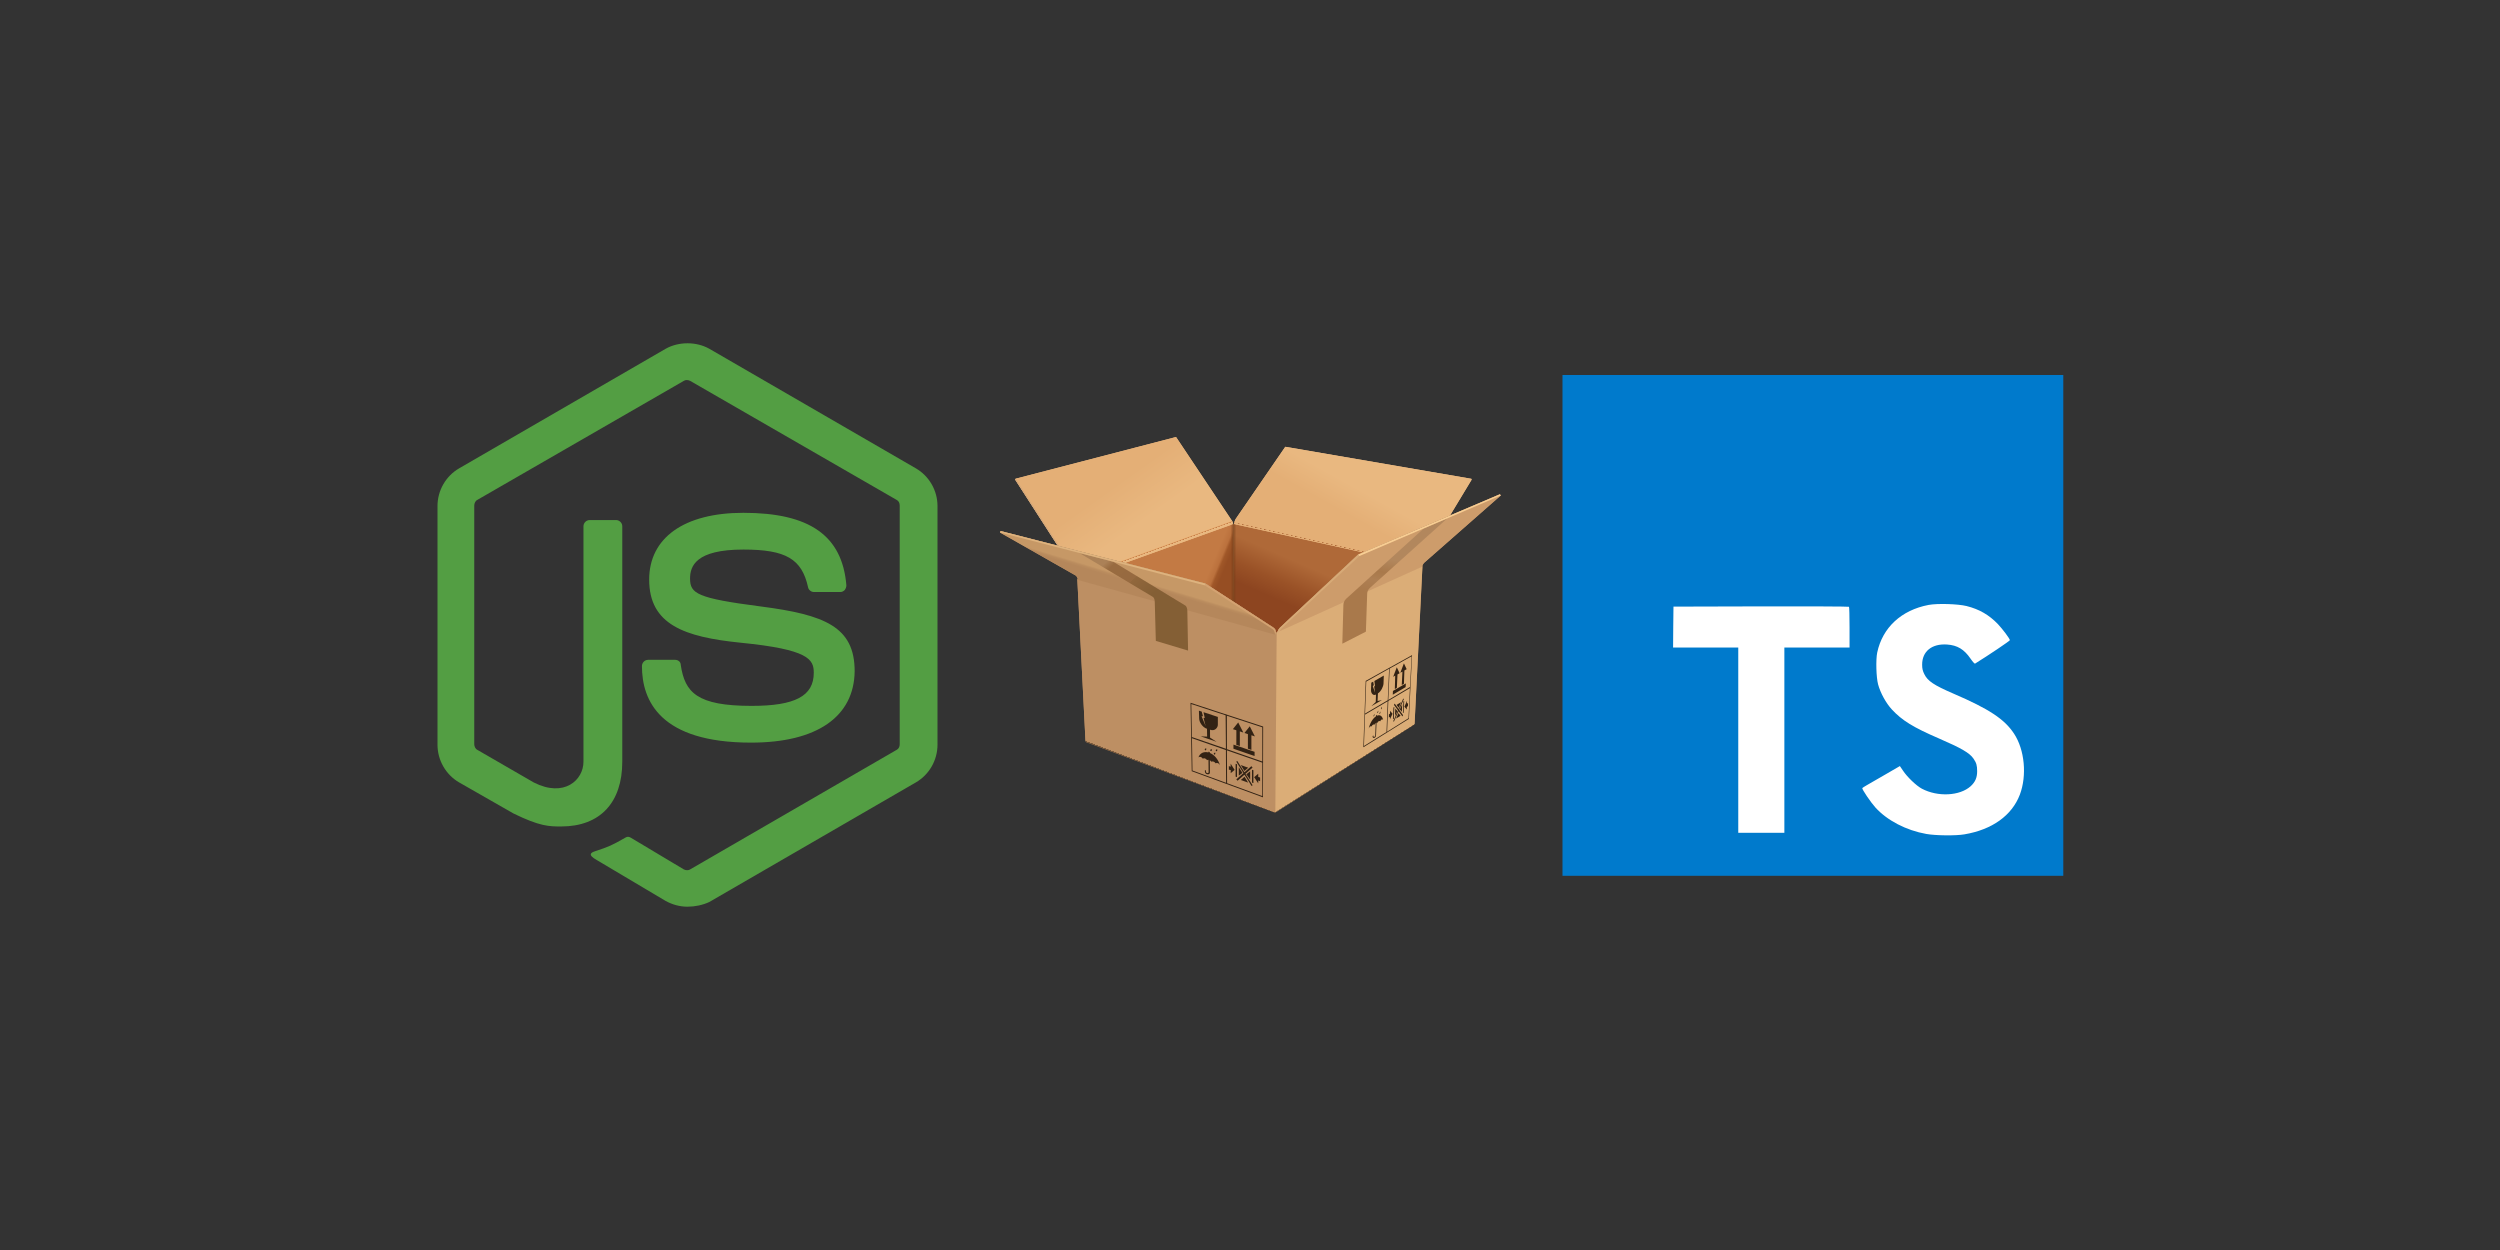 <?xml version="1.0" encoding="UTF-8" standalone="no"?>
<!-- Created with Inkscape (http://www.inkscape.org/) -->

<svg
   width="1280"
   height="640"
   viewBox="0 0 338.667 169.333"
   version="1.1"
   id="svg5"
   inkscape:version="1.1.1 (3bf5ae0d25, 2021-09-20)"
   sodipodi:docname="nodejs-parcel-typescript-1280x640.svg"
   xmlns:inkscape="http://www.inkscape.org/namespaces/inkscape"
   xmlns:sodipodi="http://sodipodi.sourceforge.net/DTD/sodipodi-0.dtd"
   xmlns="http://www.w3.org/2000/svg"
   xmlns:svg="http://www.w3.org/2000/svg">
  <rect x="0" y="0" width="338.667" height="169.333" fill="#333333" stroke="none"/>
  <sodipodi:namedview
     id="namedview7"
     pagecolor="#ffffff"
     bordercolor="#666666"
     borderopacity="1.0"
     inkscape:pageshadow="2"
     inkscape:pageopacity="0.0"
     inkscape:pagecheckerboard="0"
     inkscape:document-units="mm"
     showgrid="false"
     units="px"
     lock-margins="true"
     fit-margin-top="32"
     fit-margin-left="32"
     fit-margin-right="32"
     fit-margin-bottom="32"
     inkscape:zoom="0.64052329"
     inkscape:cx="1112.3717"
     inkscape:cy="228.71924"
     inkscape:window-width="1536"
     inkscape:window-height="953"
     inkscape:window-x="-8"
     inkscape:window-y="-8"
     inkscape:window-maximized="1"
     inkscape:current-layer="layer1"
     width="1280px" />
  <defs
     id="defs2">
    <linearGradient
       x1="140.762"
       y1="211.397"
       x2="141.275"
       y2="211.918"
       id="linearGradient-1"
       gradientTransform="scale(1.248,0.801)"
       gradientUnits="userSpaceOnUse">
      <stop
         stop-color="#000000"
         offset="0%"
         id="stop21" />
      <stop
         stop-color="#000000"
         stop-opacity="0"
         offset="100%"
         id="stop23" />
    </linearGradient>
    <linearGradient
       x1="57.205"
       y1="281.654"
       x2="57.085"
       y2="281.777"
       id="linearGradient-2"
       gradientTransform="scale(1.618,0.618)"
       gradientUnits="userSpaceOnUse">
      <stop
         stop-color="#000000"
         offset="0%"
         id="stop26" />
      <stop
         stop-color="#000000"
         stop-opacity="0"
         offset="100%"
         id="stop28" />
    </linearGradient>
    <linearGradient
       x1="92.793"
       y1="74.087"
       x2="98.576"
       y2="75.815"
       id="linearGradient-3"
       gradientTransform="scale(1.178,0.849)"
       gradientUnits="userSpaceOnUse">
      <stop
         stop-color="#C37A44"
         offset="0%"
         id="stop31" />
      <stop
         stop-color="#BB713D"
         offset="44.42%"
         id="stop33" />
      <stop
         stop-color="#A05728"
         offset="64.06%"
         id="stop35" />
      <stop
         stop-color="#964E23"
         offset="100%"
         id="stop37" />
    </linearGradient>
    <linearGradient
       x1="59.621"
       y1="51.936"
       x2="40.914"
       y2="36.77"
       id="linearGradient-4"
       gradientTransform="scale(1.316,0.76)"
       gradientUnits="userSpaceOnUse">
      <stop
         stop-color="#E9B880"
         offset="0%"
         id="stop40" />
      <stop
         stop-color="#E4AF76"
         offset="100%"
         id="stop42" />
    </linearGradient>
    <linearGradient
       x1="55.719"
       y1="86.93"
       x2="55.069"
       y2="86.239"
       id="linearGradient-5"
       gradientTransform="scale(1.61,0.621)"
       gradientUnits="userSpaceOnUse">
      <stop
         stop-color="#C37A45"
         stop-opacity="0"
         offset="0%"
         id="stop45" />
      <stop
         stop-color="#C37A45"
         offset="13.34%"
         id="stop47" />
      <stop
         stop-color="#D08D55"
         offset="29.45%"
         id="stop49" />
      <stop
         stop-color="#DEA167"
         offset="50.21%"
         id="stop51" />
      <stop
         stop-color="#E8AF73"
         offset="69.66%"
         id="stop53" />
      <stop
         stop-color="#ECB477"
         offset="86.31%"
         id="stop55" />
      <stop
         stop-color="#ECB477"
         stop-opacity="0"
         offset="100%"
         id="stop57" />
    </linearGradient>
    <linearGradient
       x1="138.288"
       y1="65.814"
       x2="123.019"
       y2="95.343"
       id="linearGradient-6"
       gradientTransform="scale(1.09,0.917)"
       gradientUnits="userSpaceOnUse">
      <stop
         stop-color="#AF6938"
         offset="8.81%"
         id="stop60" />
      <stop
         stop-color="#9A5227"
         offset="48.29%"
         id="stop62" />
      <stop
         stop-color="#8D4520"
         offset="77.92%"
         id="stop64" />
    </linearGradient>
    <linearGradient
       x1="113.117"
       y1="53.892"
       x2="125.612"
       y2="43.903"
       id="linearGradient-7"
       gradientTransform="scale(1.5,0.667)"
       gradientUnits="userSpaceOnUse">
      <stop
         stop-color="#E4AF76"
         offset="3.27%"
         id="stop67" />
      <stop
         stop-color="#E9B880"
         offset="100%"
         id="stop69" />
    </linearGradient>
    <linearGradient
       x1="79.652"
       y1="99.804"
       x2="80.034"
       y2="99.351"
       id="linearGradient-8"
       gradientTransform="scale(1.936,0.517)"
       gradientUnits="userSpaceOnUse">
      <stop
         stop-color="#AF6A38"
         stop-opacity="0"
         offset="0%"
         id="stop72" />
      <stop
         stop-color="#AF6A38"
         offset="8.6%"
         id="stop74" />
      <stop
         stop-color="#B87542"
         offset="19.77%"
         id="stop76" />
      <stop
         stop-color="#D59C66"
         offset="58.28%"
         id="stop78" />
      <stop
         stop-color="#E4AF76"
         offset="77.71%"
         id="stop80" />
      <stop
         stop-color="#E4AF76"
         stop-opacity="0"
         offset="92.39%"
         id="stop82" />
    </linearGradient>
    <linearGradient
       x1="407.956"
       y1="18.765"
       x2="417.987"
       y2="18.765"
       id="linearGradient-9"
       gradientTransform="scale(0.289,3.459)"
       gradientUnits="userSpaceOnUse">
      <stop
         stop-color="#743F1A"
         stop-opacity="0"
         offset="0%"
         id="stop85" />
      <stop
         stop-color="#743F1A"
         stop-opacity="0.887"
         offset="49.29%"
         id="stop87" />
      <stop
         stop-color="#743F1A"
         stop-opacity="0.9"
         offset="50%"
         id="stop89" />
      <stop
         stop-color="#743F1A"
         stop-opacity="0.847"
         offset="52.97%"
         id="stop91" />
      <stop
         stop-color="#743F1A"
         stop-opacity="0"
         offset="100%"
         id="stop93" />
    </linearGradient>
    <linearGradient
       x1="56.655"
       y1="282.344"
       x2="56.713"
       y2="282.286"
       id="linearGradient-10"
       gradientTransform="scale(1.626,0.615)"
       gradientUnits="userSpaceOnUse">
      <stop
         stop-color="#322214"
         offset="0%"
         id="stop96" />
      <stop
         stop-color="#322314"
         stop-opacity="0.989"
         offset="23.97%"
         id="stop98" />
      <stop
         stop-color="#322214"
         stop-opacity="0"
         offset="100%"
         id="stop100" />
    </linearGradient>
    <linearGradient
       x1="44.475"
       y1="120.277"
       x2="42.168"
       y2="123.162"
       id="linearGradient-11"
       gradientTransform="scale(1.634,0.612)"
       gradientUnits="userSpaceOnUse">
      <stop
         stop-color="#C69866"
         offset="4.76%"
         id="stop103" />
      <stop
         stop-color="#BA8C5E"
         offset="41.56%"
         id="stop105" />
      <stop
         stop-color="#B5875B"
         offset="81.35%"
         id="stop107" />
    </linearGradient>
    <linearGradient
       x1="71.636"
       y1="87.235"
       x2="51.605"
       y2="67.267"
       id="linearGradient-12"
       gradientTransform="scale(1.055,0.947)"
       gradientUnits="userSpaceOnUse">
      <stop
         stop-color="#845F35"
         offset="0%"
         id="stop110" />
      <stop
         stop-color="#91673C"
         offset="43.11%"
         id="stop112" />
      <stop
         stop-color="#976A40"
         offset="44.07%"
         id="stop114" />
      <stop
         stop-color="#986B40"
         offset="87.37%"
         id="stop116" />
      <stop
         stop-color="#AB8157"
         offset="100%"
         id="stop118" />
    </linearGradient>
    <linearGradient
       x1="141.054"
       y1="211.43"
       x2="141.116"
       y2="211.493"
       id="linearGradient-13"
       gradientTransform="scale(1.25,0.8)"
       gradientUnits="userSpaceOnUse">
      <stop
         stop-color="#322214"
         stop-opacity="0"
         offset="0%"
         id="stop121" />
      <stop
         stop-color="#322214"
         offset="100%"
         id="stop123" />
    </linearGradient>
    <linearGradient
       x1="217.939"
       y1="74.773"
       x2="220.763"
       y2="57.73"
       id="linearGradient-14"
       gradientTransform="scale(0.915,1.092)"
       gradientUnits="userSpaceOnUse">
      <stop
         stop-color="#A9794B"
         offset="0%"
         id="stop126" />
      <stop
         stop-color="#AE7F53"
         offset="38.57%"
         id="stop128" />
      <stop
         stop-color="#AC7D50"
         offset="45.57%"
         id="stop130" />
      <stop
         stop-color="#A9794B"
         offset="62.36%"
         id="stop132" />
      <stop
         stop-color="#B2875D"
         offset="100%"
         id="stop134" />
    </linearGradient>
  </defs>
  <g
     inkscape:label="Layer 1"
     inkscape:groupmode="layer"
     id="layer1"
     transform="translate(-29.967,-58.372)">
    <path
       d="m 123.1,181.2 c -1.052,0 -2.033,-0.28 -2.945,-0.771 l -9.326,-5.539 c -1.402,-0.771 -0.701,-1.052 -0.28,-1.192 1.893,-0.631 2.244,-0.771 4.207,-1.893 0.21,-0.14 0.491,-0.07 0.701,0.07 l 7.152,4.277 c 0.28,0.14 0.631,0.14 0.841,0 l 27.977,-16.197 c 0.28,-0.14 0.421,-0.421 0.421,-0.771 v -32.324 c 0,-0.351 -0.14,-0.631 -0.421,-0.771 L 123.451,109.961 c -0.28,-0.14 -0.631,-0.14 -0.841,0 l -27.977,16.127 c -0.28,0.14 -0.421,0.491 -0.421,0.771 v 32.324 c 0,0.28 0.14,0.631 0.421,0.771 l 7.643,4.417 c 4.137,2.104 6.731,-0.351 6.731,-2.805 v -31.903 c 0,-0.421 0.351,-0.841 0.841,-0.841 h 3.576 c 0.421,0 0.841,0.351 0.841,0.841 v 31.903 c 0,5.539 -3.015,8.765 -8.274,8.765 -1.613,0 -2.875,0 -6.451,-1.753 l -7.362,-4.207 c -1.823,-1.052 -2.945,-3.015 -2.945,-5.119 v -32.324 c 0,-2.104 1.122,-4.067 2.945,-5.119 l 27.977,-16.197 c 1.753,-0.982 4.137,-0.982 5.89,0 l 27.977,16.197 c 1.823,1.052 2.945,3.015 2.945,5.119 v 32.324 c 0,2.104 -1.122,4.067 -2.945,5.119 l -27.977,16.197 c -0.912,0.421 -1.963,0.631 -2.945,0.631 z m 8.624,-22.227 c -12.271,0 -14.795,-5.609 -14.795,-10.377 0,-0.421 0.351,-0.841 0.841,-0.841 h 3.646 c 0.421,0 0.771,0.28 0.771,0.701 0.561,3.716 2.174,5.539 9.606,5.539 5.89,0 8.414,-1.332 8.414,-4.488 0,-1.823 -0.701,-3.155 -9.887,-4.067 -7.643,-0.771 -12.411,-2.454 -12.411,-8.554 0,-5.679 4.768,-9.045 12.761,-9.045 8.975,0 13.392,3.085 13.953,9.816 0,0.21 -0.07,0.421 -0.21,0.631 -0.14,0.14 -0.351,0.28 -0.561,0.28 h -3.646 c -0.351,0 -0.701,-0.28 -0.771,-0.631 -0.841,-3.856 -3.015,-5.119 -8.765,-5.119 -6.451,0 -7.222,2.244 -7.222,3.927 0,2.033 0.912,2.664 9.606,3.786 8.624,1.122 12.691,2.735 12.691,8.765 -0.07,6.17 -5.119,9.676 -14.023,9.676 z"
       fill="#539e43"
       id="path9"
       style="stroke-width:0.265" />
    <g
       id="g191"
       transform="matrix(0.265,0,0,0.265,165.433,117.573)">
      <path
         d="m 140.515,191.333 70.257,-44.428 c 0.26,-0.16 0.6,-0.09 0.76,0.17 0.16,0.26 0.09,0.6 -0.17,0.76 l -70.487,44.568 c -0.09,0.06 -0.19,0.09 -0.29,0.09 z"
         fill="url(#linearGradient-1)"
         id="path139"
         style="fill:url(#linearGradient-1)" />
      <path
         d="m 140.585,192.493 c -0.06,0 -0.13,-0.01 -0.19,-0.03 L 44.608,156.764 c -0.29,-0.11 -0.43,-0.42 -0.32,-0.71 0.11,-0.29 0.42,-0.43 0.71,-0.32 l 95.536,35.599 z"
         fill="url(#linearGradient-2)"
         id="path141"
         style="fill:url(#linearGradient-2)" />
      <path
         d="m 241.101,21.81 -11.06,18.309 -44.428,18.889 -2.47,1.05 -39.928,37.339 c -0.77,0.77 -1.29,1.87 -1.38,2.48 -0.04,0.21 -0.22,0.12 -0.39,0.11 -0.18,-0.01 -0.43,0.06 -0.45,-0.16 -0.02,-0.8 -0.11,-1.69 -1.4,-2.49 L 119.585,84.377 v 0 L 104.996,74.918 63.898,64.378 29.499,55.558 7.71,21.71 l 0.33,-0.38 0.02,-0.03 L 89.857,0.04 c 0.12,-0.04 0.14,-0.02 0.19,0.05 l 27.899,41.788 0.55,0.82 c 0.6,0.88 0.66,1.42 0.66,1.81 h 0.51 c 0,-0.03 0,-0.06 0,-0.09 0,-0.04 0,-0.09 0.01,-0.14 0,-0.03 0.01,-0.06 0.01,-0.1 0.01,-0.04 0.01,-0.08 0.02,-0.12 0.01,-0.04 0.01,-0.08 0.02,-0.13 0.03,-0.14 0.07,-0.3 0.11,-0.46 0.01,-0.05 0.03,-0.1 0.04,-0.14 0.05,-0.16 0.1,-0.33 0.16,-0.49 0.03,-0.06 0.05,-0.13 0.08,-0.19 0.08,-0.2 0.16,-0.38 0.25,-0.54 0.08,-0.16 0.16,-0.29 0.24,-0.4 l 25.149,-36.579 c 0.06,-0.09 0.09,-0.13 0.22,-0.11 l 94.966,16.339 z"
         fill="#e8b67f"
         id="path143" />
      <polygon
         fill="url(#linearGradient-3)"
         points="119.575,84.367 104.996,74.918 63.898,64.378 119.155,44.509 119.305,44.219 119.305,44.509 119.585,84.367 "
         id="polygon145"
         style="fill:url(#linearGradient-3)" />
      <path
         d="M 119.155,44.509 63.898,64.368 58.918,63.088 29.499,55.538 7.71,21.69 8.06,21.28 89.857,0.02 C 89.976,-0.02 89.996,0 90.046,0.07 l 27.899,41.788 0.55,0.82 c 0.6,0.9 0.66,1.44 0.66,1.83 z"
         fill="url(#linearGradient-4)"
         id="path147"
         style="fill:url(#linearGradient-4)" />
      <path
         d="m 119.35,46.619 -52.248,18.779 -8.15,-2.09 59.028,-21.219 0.55,0.82 c 0.6,0.88 0.66,1.42 0.66,1.81 h 0.15 z"
         fill="url(#linearGradient-5)"
         id="path149"
         style="fill:url(#linearGradient-5)" />
      <polygon
         fill="#d2a679"
         points="8.05,21.32 30.249,55.738 29.509,55.548 7.72,21.7 "
         id="polygon151" />
      <path
         d="m 185.613,59.008 -2.47,1.05 -39.928,37.339 c -0.77,0.77 -1.29,1.87 -1.38,2.48 -0.04,0.21 -0.22,0.12 -0.39,0.11 -0.18,-0.01 -0.43,0.06 -0.45,-0.16 -0.02,-0.8 -0.11,-1.69 -1.4,-2.49 l -20.009,-12.969 -0.27,-39.848 v -0.29 l 0.37,0.29 z"
         fill="url(#linearGradient-6)"
         id="path153"
         style="fill:url(#linearGradient-6)" />
      <path
         d="m 241.101,21.81 -11.06,18.309 -40.438,17.189 -3.98,1.69 -65.947,-14.489 c -0.04,-0.51 0.31,-1.67 0.69,-2.41 0.08,-0.16 0.16,-0.29 0.24,-0.4 L 145.754,5.12 c 0.06,-0.09 0.09,-0.13 0.22,-0.11 l 94.966,16.339 z"
         fill="url(#linearGradient-7)"
         id="path155"
         style="fill:url(#linearGradient-7)" />
      <path
         d="m 189.603,57.308 -6.45,2.74 -0.83,0.8 -63.018,-13.929 0.29,-2.42 h 0.08 c -0.04,-0.51 0.31,-1.67 0.69,-2.41 z"
         fill="url(#linearGradient-8)"
         id="path157"
         style="fill:url(#linearGradient-8)" />
      <polygon
         fill="url(#linearGradient-9)"
         opacity="0.75"
         points="119.665,44.509 121.055,44.809 121.055,85.317 119.585,84.367 119.575,84.367 117.645,83.107 117.645,45.049 119.155,44.509 "
         id="polygon159"
         style="fill:url(#linearGradient-9)" />
      <path
         d="M 140.195,191.843 44.328,156.074 c -0.54,-0.23 -0.62,-0.74 -0.65,-1.37 0,0 -4.12,-81.697 -4.13,-81.707 -0.01,-0.21 0.25,-0.34 0.23,-0.47 -0.07,-0.31 -0.66,-1.48 -0.85,-1.6 L 0,48.809 0.33,48.059 104.996,74.918 139.585,97.327 c 1.29,0.8 1.39,1.69 1.4,2.49 0.01,0.22 0.27,0.15 0.45,0.16 0.18,0.01 0.35,0.1 0.39,-0.11 0.09,-0.61 0.61,-1.71 1.38,-2.47 l 39.928,-37.339 72.407,-30.779 0.44,0.61 -39.088,34.349 c -0.76,0.76 -1.11,1.69 -0.96,2.07 l -4,80.067 c -0.06,0.51 -0.3,0.66 -0.81,1.01 l -70.077,44.358 c -0.28,0.18 -0.58,0.23 -0.85,0.1 z"
         fill="#bf9064"
         id="path161" />
      <path
         d="m 141.435,99.977 -0.69,91.906 c -0.19,0.05 -0.38,0.04 -0.56,-0.04 L 44.318,156.084 c -0.54,-0.23 -0.62,-0.75 -0.65,-1.37 0,0 -4.13,-81.697 -4.13,-81.707 v -0.02 c 0,-0.02 0,-0.04 0.01,-0.06 0,-0.02 0.01,-0.03 0.02,-0.04 0.01,-0.02 0.02,-0.03 0.03,-0.05 0.01,-0.02 0.02,-0.03 0.03,-0.05 0.04,-0.06 0.1,-0.12 0.12,-0.17 0.01,-0.01 0.01,-0.02 0.01,-0.03 0,0 0,0 0,-0.01 L 140.995,99.857 c 0.04,0.18 0.28,0.11 0.44,0.12 z"
         fill="#bd8f63"
         id="path163" />
      <path
         d="m 140.755,191.613 v 0.26 c -0.19,0.05 -0.38,0.04 -0.56,-0.04 L 44.328,156.074 c -0.38,-0.16 -0.53,-0.47 -0.6,-0.85 z"
         fill="url(#linearGradient-10)"
         opacity="0.54"
         id="path165"
         style="fill:url(#linearGradient-10)" />
      <path
         d="m 97.406,135.865 37.119,12.14 -0.09,36.199 -36.429,-13.379 z m 18.599,24.319 0.09,16.769 17.978,6.605 0.001,-17.094 z m 5.312,5.418 3.633,5.782 3.559,-3.118 0.619,0.707 -3.672,3.217 3.681,5.858 -0.533,0.335 -3.628,-5.773 -3.542,3.104 -0.619,-0.707 3.655,-3.203 -3.687,-5.867 z m 10.698,6.512 v 1.65 l 0.95,0.31 v 1.86 l -0.95,-0.38 v 1.5 l -2.08,-3.16 z m -3.2,-2.01 0.73,0.23 v 6.59 l -0.73,-0.26 z m -30.679,-16.129 0.27,16.509 17.179,6.28 -0.1,-16.729 z m 26.859,19.679 1.88,3.03 -3.75,-1.36 z m 2.9,-2.78 v 4.3 l -1.95,-2.75 z m -7.44,-3.83 0.72,0.24 v 6.58 l -0.72,-0.25 z m 1.62,1.77 1.86,2.87 -1.86,1.43 z m -15.539,-7.97 0.71,0.23 0.002,0.422 c 2.113,0.85 4.201,2.97 5.208,6.267 -0.66,-1.11 -1.24,-1.32 -2.27,-0.97 -0.38,-0.79 -1.5,-1.21 -2.17,-0.79 -0.183,-0.348 -0.452,-0.609 -0.746,-0.776 l 0.036,6.276 c 0,0.58 -0.4,1.1 -1.39,0.9 -0.9,-0.22 -1.27,-0.91 -1.17,-2.09 v 0 l 0.5,0.08 c 0,0.79 0.06,1.24 0.66,1.38 0.51,0.12 0.74,-0.07 0.74,-0.54 v 0 l -0.066,-6.225 c -0.284,-0.021 -0.547,0.049 -0.734,0.215 -0.23,-0.58 -1.32,-1.36 -2.14,-0.78 -0.58,-0.92 -1.67,-1.27 -2.28,-0.6 0.778,-2.355 2.894,-3.18 5.113,-2.585 z m 11.38,6.13 2.03,3.2 -2.01,1.67 0.04,-1.57 -0.98,-0.23 v -1.82 l 0.92,0.34 z m 5.15,0.69 3.8,1.38 -1.9,1.67 z m -7.09,-25.199 0.04,17.099 18.069,6.3 V 148.395 Z m 3.37,14.769 10.8,3.69 v 2.15 l -10.8,-3.72 z m -9.338,4.068 0.038,0.011 c 0.07,0.07 0.07,0.82 -0.16,0.99 -0.11,0.05 -0.28,0.06 -0.42,-0.05 -0.14,-0.11 -0.22,-0.27 -0.16,-0.51 0.06,-0.24 0.66,-0.5 0.74,-0.43 z m 1,-1.71 0.038,0.011 c 0.08,0.07 0.08,0.82 -0.16,0.99 -0.11,0.05 -0.28,0.06 -0.42,-0.05 -0.14,-0.11 -0.22,-0.27 -0.16,-0.51 0.06,-0.24 0.66,-0.5 0.74,-0.43 z m -2.8,-0.07 0.038,0.011 c 0.08,0.07 0.08,0.82 -0.16,0.99 -0.11,0.05 -0.28,0.06 -0.42,-0.05 -0.14,-0.11 -0.22,-0.27 -0.16,-0.51 0.06,-0.24 0.66,-0.5 0.74,-0.43 z m -2.83,-0.41 0.038,0.011 c 0.08,0.07 0.08,0.82 -0.16,0.99 -0.11,0.05 -0.28,0.06 -0.42,-0.05 -0.14,-0.11 -0.22,-0.27 -0.16,-0.51 0.06,-0.24 0.66,-0.5 0.74,-0.43 z m 22.308,-11.228 2.62,5.17 -1.79,-0.61 v 7.49 l -1.79,-0.62 0.01,-7.43 -1.78,-0.58 z m -29.889,-11.38 0.31,16.869 17.389,5.98 -0.15,-17.089 z m 23.979,9.41 2.62,5.17 -1.79,-0.61 v 7.49 l -1.79,-0.62 0.02,-7.43 -1.79,-0.58 z m -20.089,-6.02 1.42,0.47 0.66,2.39 -0.74,-0.05 2.11,5.1 -1.09,-4.2 0.62,-0.01 -0.63,-2.93 7.33,2.42 v 4.03 c 0,1.53 -1.66,3.46 -4,2.5 v 0 l 0.01,4.05 3.36,2.16 -8.13,-2.82 3.27,0.16 -0.06,-4.01 c -2.32,-0.69 -4,-3.48 -4,-5.18 v 0 z"
         fill="#322214"
         id="path167" />
      <path
         d="m 141.435,99.977 c -0.4,0.01 -0.7,0.54 -0.71,1.02 l -0.09,0.04 L 39.538,72.998 c -0.01,-0.19 0.21,-0.31 0.23,-0.43 0.01,-0.01 0.01,-0.02 0,-0.03 -0.07,-0.31 -0.66,-1.48 -0.85,-1.6 L 0,48.809 0.33,48.059 104.986,74.908 h 0.01 l 34.589,22.409 c 1.29,0.81 1.39,1.69 1.4,2.49 0,0.01 0,0.03 0.01,0.04 0.04,0.19 0.28,0.12 0.44,0.13 z"
         fill="url(#linearGradient-11)"
         id="path169"
         style="fill:url(#linearGradient-11)" />
      <path
         d="m 216.902,64.228 c -0.76,0.76 -1.11,1.69 -0.96,2.07 l -73.627,34.839 -0.15,-0.12 c -0.01,-0.58 -0.38,-0.97 -0.66,-1.03 0.15,0.02 0.29,0.07 0.33,-0.12 0.02,-0.12 0.05,-0.26 0.1,-0.41 0.04,-0.13 0.1,-0.27 0.17,-0.42 0.21,-0.48 0.53,-1 0.94,-1.46 0.06,-0.06 0.12,-0.13 0.18,-0.19 l 39.928,-37.339 72.407,-30.779 0.44,0.61 z"
         fill="#cd9c6b"
         id="path171" />
      <path
         d="m 95.996,109.136 c 0.11,0.03 0.15,0.04 0.15,-0.05 L 95.766,88.747 c -0.03,-0.69 -0.2,-2.05 -1.03,-2.6 L 57.868,63.748 40.588,59.288 78.057,81.677 c 0.94,0.62 1.02,1.78 1.06,2.64 L 79.657,104.096 c 0,0.1 0.02,0.12 0.09,0.15 z"
         fill="url(#linearGradient-12)"
         id="path173"
         style="fill:url(#linearGradient-12)" />
      <path
         d="m 141.435,99.977 c -0.41,0.01 -0.71,0.57 -0.71,1.06 -0.01,0.04 -0.08,0.03 -0.09,0 -0.08,-1.09 -0.53,-2.31 -1.12,-2.74 l -34.869,-22.479 0.34,-0.91 h 0.01 l 34.589,22.409 c 1.29,0.81 1.39,1.69 1.4,2.49 0,0.01 0,0.03 0.01,0.04 0.04,0.19 0.28,0.12 0.44,0.13 z"
         fill="#d4a271"
         id="path175" />
      <polygon
         fill="#deb37e"
         points="0.33,48.069 104.986,74.918 104.646,75.818 0,48.809 "
         id="polygon177" />
      <path
         d="m 215.952,66.298 -4,80.067 c -0.06,0.51 -0.3,0.66 -0.81,1.01 l -70.077,44.358 c -0.1,0.07 -0.21,0.11 -0.31,0.14 l 0.69,-91.906 c 0.18,0.01 0.35,0.1 0.39,-0.11 0,-0.03 0.01,-0.05 0.01,-0.08 L 215.932,66.208 c 0,0.05 0.01,0.07 0.02,0.09 z"
         fill="#dbad77"
         id="path179" />
      <path
         d="m 211.952,146.335 v 0.04 c -0.06,0.51 -0.3,0.66 -0.81,1.01 l -70.077,44.358 c -0.1,0.07 -0.21,0.11 -0.31,0.14 v -0.26 z"
         fill="url(#linearGradient-13)"
         opacity="0.54"
         id="path181"
         style="fill:url(#linearGradient-13)" />
      <path
         d="m 210.642,111.496 -1.6,32.599 -23.299,14.509 1.2,-33.929 z m -12.46,23.599 -11.58,6.81 -0.55,16.049 11.53,-7.17 z m -5.53,6.89 -0.021,0.54 c 1.383,-0.69 2.69,-0.209 3.241,2.08 -0.38,-0.53 -1.07,-0.32 -1.53,0.76 -0.21,-0.45 -1.28,-0.08 -1.44,0.86 -0.085,-0.153 -0.239,-0.208 -0.415,-0.189 l -0.255,6.188 c -0.02,0.53 -0.05,1.1 -0.72,1.51 -0.31,0.14 -1.13,0.25 -1.02,-0.9 v 0 l 0.39,-0.3 c -0.03,0.73 0.16,0.95 0.56,0.71 0.48,-0.29 0.39,-0.75 0.41,-1.18 v 0 l 0.216,-5.863 c -0.281,0.185 -0.536,0.508 -0.606,0.893 -0.12,-0.36 -1.28,-0.14 -1.42,0.89 -0.33,-0.44 -1.23,-0.01 -1.57,1.1 0.627,-2.883 2.178,-5.275 3.724,-6.306 l 0.016,-0.474 z m 16.899,-13.609 -11.04,6.53 -0.61,15.729 10.92,-6.87 z m -3.41,5.3 0.32,0.3 -2.406,5.458 1.986,2.742 -0.32,0.68 -1.98,-2.71 -2.38,5.4 -0.33,-0.3 2.424,-5.491 -2.054,-2.809 0.36,-0.68 2.009,2.775 z m -6.72,6.27 1.25,1.52 -1.33,2.86 v -1.26 l -0.56,0.34 0.03,-1.63 0.56,-0.33 z m 2.16,-1.98 -0.26,6.03 -0.45,0.3 0.25,-6.01 z m 2.11,3.15 1.07,1.41 -2.3,1.4 z m -12.25,0.44 c 0.05,0 0.02,0.69 -0.15,1.03 -0.06,0.12 -0.17,0.25 -0.26,0.26 -0.09,0.01 -0.13,-0.09 -0.08,-0.35 0.05,-0.26 0.44,-0.94 0.49,-0.94 z m 10.64,-2.77 1.06,1.31 -1.24,2.45 z m -7.6,1.52 c 0.04,0.01 0.01,0.7 -0.15,1.03 -0.06,0.12 -0.17,0.25 -0.26,0.26 -0.09,0.01 -0.13,-0.09 -0.08,-0.35 0.05,-0.26 0.44,-0.94 0.49,-0.94 z m 4.44,-21.839 -11.7,6.56 -0.61,16.369 11.61,-6.84 z m 7.71,16.429 -0.28,6.02 -0.4,0.26 0.27,-6.01 z m -13.249,4.96 c 0.05,0 0.02,0.69 -0.15,1.03 -0.06,0.12 -0.17,0.25 -0.26,0.26 -0.09,0.01 -0.13,-0.09 -0.08,-0.35 0.05,-0.26 0.44,-0.94 0.49,-0.94 z m 12.22,-3.21 -0.16,3.84 -1.04,-1.24 z m 2.48,-1.83 -0.06,1.48 0.58,-0.32 -0.07,1.64 -0.56,0.33 -0.02,1.35 -1.21,-1.45 z m -12.829,3.06 c 0.05,0 0.02,0.69 -0.15,1.03 -0.06,0.12 -0.17,0.25 -0.26,0.26 -0.09,0.01 -0.13,-0.09 -0.08,-0.35 0.05,-0.26 0.44,-0.94 0.49,-0.94 z m 9.78,-2.32 -1.24,2.84 -1.07,-1.45 z m -8.83,-13.609 -0.15,4.12 c -0.06,1.4 -1.18,3.94 -2.85,5 v 0 l -0.18,3.89 2.23,-0.48 -5.43,3.14 2.26,-2.15 0.12,-3.82 c -1.45,0.83 -2.61,-0.71 -2.54,-2.27 v 0 l 0.13,-3.78 0.98,-0.53 0.32,1.82 -0.53,0.43 1.17,3.39 -0.45,-3.09 0.4,-0.46 -0.31,-2.43 z m 14.199,-9.86 -11.2,6.26 -0.7,16.089 11.1,-6.64 z m -2.92,13.869 -0.14,1.91 -6.56,3.88 0.09,-1.93 z m -4.64,-8.25 1.45,3.06 -1.09,0.61 -0.33,6.87 -1.04,0.6 0.2,-6.87 -1.05,0.63 z m 3.64,-2.02 1.41,3.01 -1.16,0.65 -0.24,6.82 -1.11,0.62 0.35,-6.87 -1.09,0.62 z"
         fill="#322214"
         id="path183" />
      <path
         d="m 183.733,60.838 -39.588,36.799 c -1.12,1.07 -1.86,2.67 -1.83,3.5 -0.02,0.04 -0.12,0.07 -0.16,0 0.05,-0.64 -0.36,-1.08 -0.66,-1.15 0.15,0.02 0.29,0.07 0.33,-0.12 0.02,-0.12 0.05,-0.26 0.1,-0.41 0.04,-0.13 0.1,-0.27 0.17,-0.42 0.24,-0.54 0.63,-1.16 1.11,-1.64 L 183.133,60.058 Z"
         fill="#d7aa77"
         id="path185" />
      <path
         d="m 175.003,105.476 c 0,0.11 0.05,0.16 0.12,0.13 l 11.89,-6.1 c 0.02,-0.01 0.03,-0.03 0.04,-0.07 l 0.66,-19.489 c 0.02,-1.07 0.62,-2.13 1.44,-2.86 l 39.488,-35.489 -12.02,5.15 -39.688,35.959 c -1.02,1 -1.37,2.18 -1.39,3.18 z"
         fill="url(#linearGradient-14)"
         id="path187"
         style="fill:url(#linearGradient-14)" />
      <polygon
         fill="#f8ce93"
         points="183.143,60.048 183.733,60.838 255.99,29.879 255.55,29.279 "
         id="polygon189" />
    </g>
    <g
       id="g295"
       transform="matrix(0.265,0,0,0.265,241.633,109.172)">
      <polygon
         fill="#007acc"
         transform="matrix(1,0,0,-1,0,256)"
         points="256,0 256,128 256,256 128,256 0,256 0,128 0,0 128,0 "
         id="polygon289" />
      <path
         d="m 146.658,223.437 0.081,-10.484 H 130.079 113.419 V 165.613 118.274 H 101.635 89.851 v 47.34 47.34 H 73.19 56.53 v 10.281 c 0,5.689 0.122,10.443 0.284,10.565 0.122,0.163 20.399,0.244 44.983,0.203 l 44.739,-0.122 z"
         fill="#ffffff"
         transform="rotate(180,101.635,176.143)"
         id="path291" />
      <path
         d="m 206.567,234.272 c 6.502,-1.625 11.459,-4.51 16.01,-9.224 2.357,-2.519 5.851,-7.111 6.136,-8.208 0.081,-0.325 -11.053,-7.802 -17.798,-11.987 -0.244,-0.163 -1.219,0.894 -2.316,2.519 -3.291,4.795 -6.745,6.867 -12.028,7.233 -7.761,0.528 -12.759,-3.535 -12.719,-10.321 0,-1.991 0.284,-3.17 1.097,-4.795 1.707,-3.535 4.876,-5.648 14.832,-9.956 18.326,-7.883 26.169,-13.084 31.045,-20.48 5.445,-8.249 6.664,-21.415 2.966,-31.208 -4.063,-10.646 -14.141,-17.879 -28.323,-20.277 -4.389,-0.772 -14.791,-0.65 -19.505,0.203 -10.281,1.829 -20.033,6.908 -26.047,13.572 -2.357,2.601 -6.949,9.387 -6.664,9.874 0.122,0.163 1.178,0.813 2.357,1.503 1.138,0.65 5.445,3.129 9.509,5.486 l 7.355,4.267 1.544,-2.276 c 2.154,-3.291 6.867,-7.802 9.712,-9.305 8.168,-4.307 19.383,-3.698 24.909,1.26 2.357,2.154 3.332,4.389 3.332,7.68 0,2.966 -0.366,4.267 -1.91,6.502 -1.991,2.844 -6.055,5.242 -17.595,10.24 -13.206,5.689 -18.895,9.224 -24.096,14.832 -3.007,3.251 -5.851,8.452 -7.03,12.8 -0.975,3.617 -1.219,12.678 -0.447,16.335 2.723,12.759 12.353,21.658 26.25,24.3 4.51,0.853 14.994,0.528 19.423,-0.569 z"
         fill="#ffffff"
         transform="matrix(1,0,0,-1,0,352.38)"
         id="path293" />
    </g>
  </g>
</svg>
